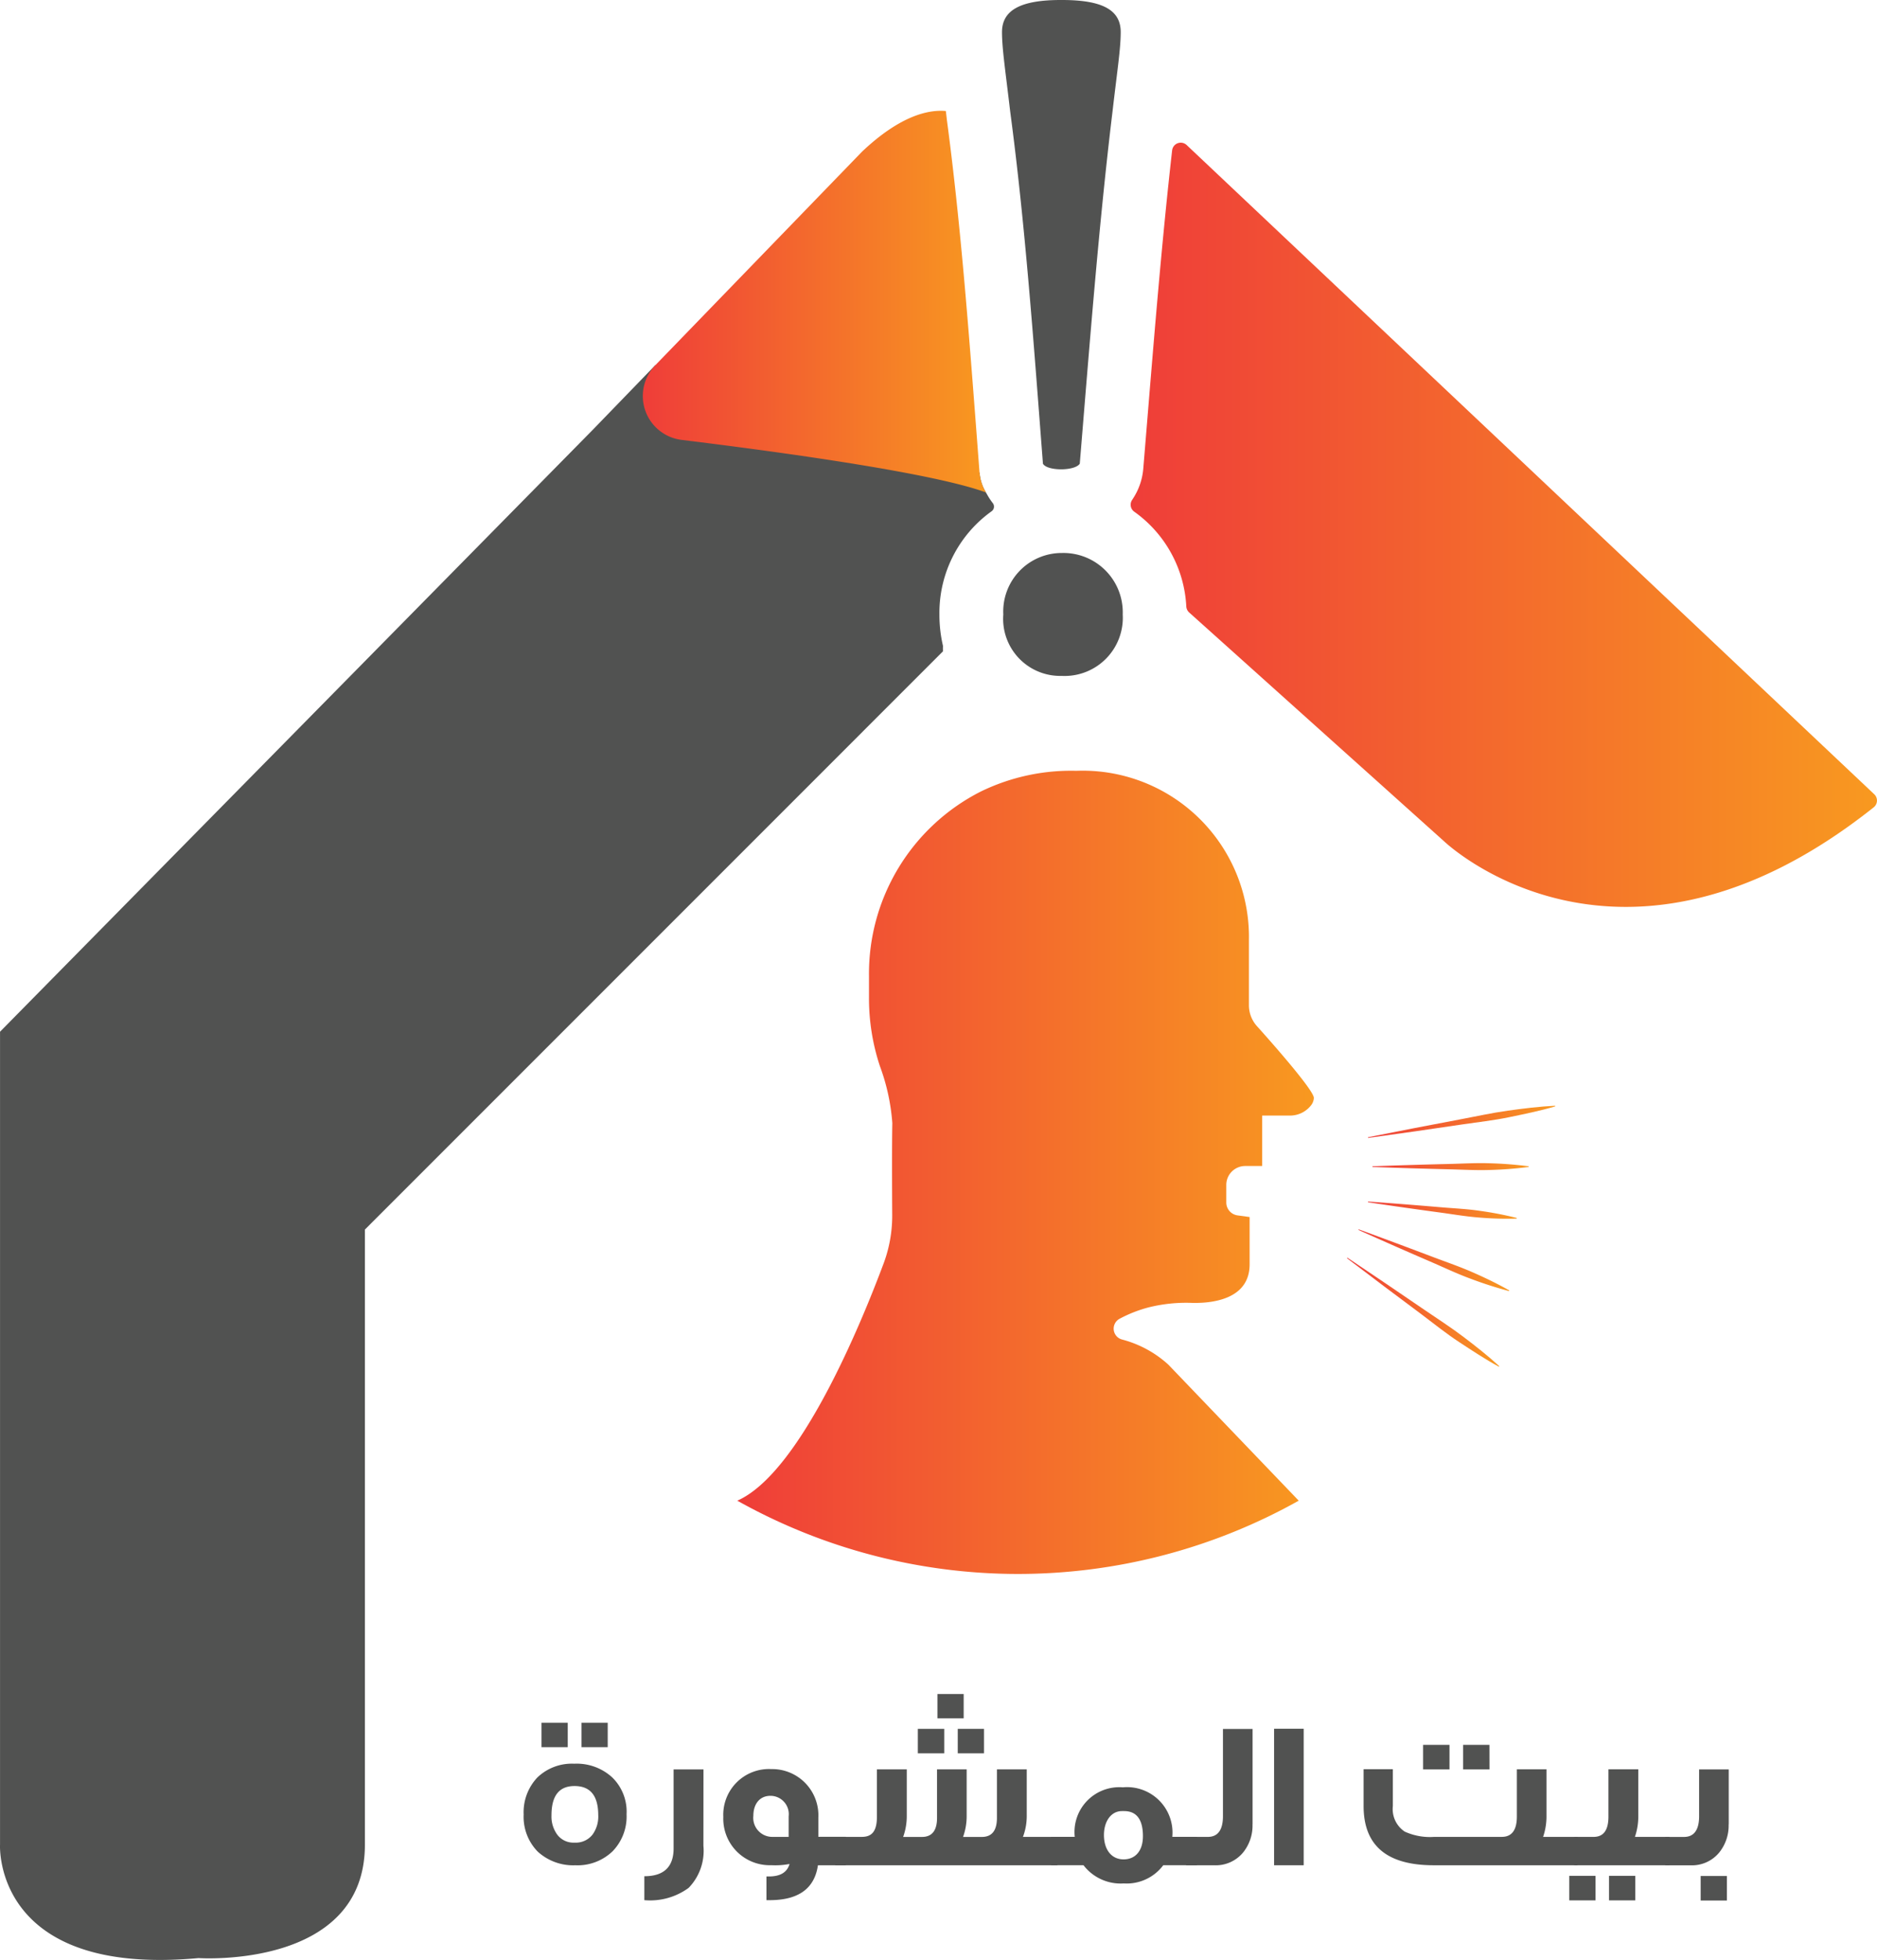 <svg xmlns="http://www.w3.org/2000/svg" xmlns:xlink="http://www.w3.org/1999/xlink" width="128.29" height="133.936" viewBox="0 0 128.29 133.936">
  <defs>
    <linearGradient id="linear-gradient" y1="0.5" x2="1" y2="0.5" gradientUnits="objectBoundingBox">
      <stop offset="0" stop-color="#ef3d39"/>
      <stop offset="1" stop-color="#f89920"/>
    </linearGradient>
    <linearGradient id="linear-gradient-2" x1="0" y1="0.5" x2="1" y2="0.5" xlink:href="#linear-gradient"/>
    <linearGradient id="linear-gradient-3" x1="0" y1="0.5" x2="1" y2="0.5" xlink:href="#linear-gradient"/>
    <linearGradient id="linear-gradient-4" x1="0" y1="0.501" x2="1" y2="0.501" xlink:href="#linear-gradient"/>
    <linearGradient id="linear-gradient-5" x1="0" y1="0.502" x2="1" y2="0.502" xlink:href="#linear-gradient"/>
    <linearGradient id="linear-gradient-6" x1="0" y1="0.5" x2="1" y2="0.5" xlink:href="#linear-gradient"/>
    <linearGradient id="linear-gradient-7" x1="0" y1="0.5" x2="1" y2="0.5" xlink:href="#linear-gradient"/>
    <linearGradient id="linear-gradient-8" x1="0" y1="0.5" x2="1" y2="0.5" xlink:href="#linear-gradient"/>
  </defs>
  <g id="بيت_المشورة-01" data-name="بيت المشورة-01" transform="translate(-262.524 -126.83)">
    <g id="Group_2" data-name="Group 2" transform="translate(262.524 126.83)">
      <path id="Path_1" data-name="Path 1" d="M386.98,306.777a39.26,39.26,0,0,0,38.373,0l-8.916-9.3a7.526,7.526,0,0,0-3.162-1.713.767.767,0,0,1-.174-1.413,9.088,9.088,0,0,1,1.972-.777,10.575,10.575,0,0,1,2.984-.312c1.3.032,3.94-.2,3.94-2.636v-3.231l-.826-.113a.889.889,0,0,1-.769-.879V285.2a1.293,1.293,0,0,1,1.292-1.292h1.162v-3.446h1.867a1.818,1.818,0,0,0,1.458-.684.875.875,0,0,0,.206-.522c0-.506-2.7-3.583-3.891-4.907a2.135,2.135,0,0,1-.547-1.429v-4.45a11.364,11.364,0,0,0-11.8-11.568,14.091,14.091,0,0,0-6.519,1.413,13.95,13.95,0,0,0-7.649,12.589v1.531a14.71,14.71,0,0,0,.745,4.644,14.143,14.143,0,0,1,.85,3.9c-.028,1.259-.02,4.349-.008,6.276a9.349,9.349,0,0,1-.587,3.312C395.459,294.634,391.276,304.886,386.98,306.777Z" transform="translate(-336.587 -204.23)" fill="url(#linear-gradient)"/>
      <path id="Path_2" data-name="Path 2" d="M489.928,339.09q2.654,1.774,5.284,3.575c.879.6,1.773,1.174,2.62,1.814s1.684,1.3,2.474,2.02l-.028.036c-.943-.51-1.826-1.1-2.717-1.684s-1.717-1.251-2.567-1.891q-2.557-1.9-5.094-3.835Z" transform="translate(-397.834 -253.145)" fill="url(#linear-gradient-2)"/>
      <path id="Path_3" data-name="Path 3" d="M491.846,334.3q2.612.954,5.207,1.939c.866.324,1.745.628,2.591,1s1.685.773,2.494,1.235l-.016.044a27.336,27.336,0,0,1-2.652-.854c-.87-.32-1.709-.717-2.555-1.085q-2.551-1.1-5.086-2.239Z" transform="translate(-398.983 -250.294)" fill="url(#linear-gradient-3)"/>
      <path id="Path_4" data-name="Path 4" d="M493.444,329.61q2.551.182,5.1.4c.85.069,1.7.109,2.547.235a23.632,23.632,0,0,1,2.518.486l0,.045a23.483,23.483,0,0,1-2.563-.073c-.85-.065-1.693-.206-2.535-.324q-2.533-.34-5.065-.721Z" transform="translate(-399.941 -247.503)" fill="url(#linear-gradient-4)"/>
      <path id="Path_5" data-name="Path 5" d="M494.19,323.342q2.672-.1,5.341-.162c.891-.024,1.782-.077,2.668-.045a25.628,25.628,0,0,1,2.668.207v.044a25.817,25.817,0,0,1-2.668.207c-.891.028-1.781-.02-2.668-.045q-2.672-.061-5.341-.162Z" transform="translate(-400.387 -243.644)" fill="url(#linear-gradient-5)"/>
      <path id="Path_6" data-name="Path 6" d="M493.44,315.6q3.182-.638,6.369-1.235c1.061-.2,2.118-.433,3.191-.583s2.146-.283,3.231-.336l.008.044c-1.045.308-2.106.522-3.162.741s-2.134.336-3.207.494q-3.207.48-6.422.919Z" transform="translate(-399.941 -237.886)" fill="url(#linear-gradient-6)"/>
      <path id="Path_7" data-name="Path 7" d="M326.732,204.934a9.3,9.3,0,0,0,.243,2.15v0c-.008.239,0,.372,0,.372l-39.511,39.515v42.033c0,8.527-11.37,7.75-11.37,7.75-14.083,1.3-13.568-7.75-13.568-7.75V233.452l40.519-41.138,4.264-4.405c14.447-2.105,19.176,5.065,22.169,7.353h0a3.02,3.02,0,0,0,.352,1.194l.081.146.065.113a4.661,4.661,0,0,0,.413.628.39.39,0,0,1-.1.551A8.537,8.537,0,0,0,326.732,204.934Z" transform="translate(-262.524 -162.95)" fill="#515251"/>
      <path id="Path_8" data-name="Path 8" d="M394.047,170.271a3.02,3.02,0,0,0,.352,1.194l.081.146c-3.644-1.34-14.058-2.766-20.8-3.591a3.021,3.021,0,0,1-1.8-5.1l14.135-14.6c2.628-2.482,4.555-2.879,5.725-2.774.02.17.041.34.061.518l.008.073c.919,6.891,1.466,14.026,2.041,21.577l.194,2.555Z" transform="translate(-327.093 -137.96)" fill="url(#linear-gradient-7)"/>
      <path id="Path_9" data-name="Path 9" d="M504.2,195.442a.591.591,0,0,1-.036.895c-17.37,13.807-29.356,2.328-29.356,2.328L457.375,183.02a.6.6,0,0,1-.194-.409,8.473,8.473,0,0,0-3.555-6.474.583.583,0,0,1-.146-.806c.032-.049.065-.1.093-.146h0a4.4,4.4,0,0,0,.668-1.984l.235-2.855c.539-6.572,1.049-12.819,1.737-18.9a.592.592,0,0,1,1-.36Z" transform="translate(-376.1 -141.169)" fill="url(#linear-gradient-8)"/>
      <g id="Group_1" data-name="Group 1" transform="translate(68.484)">
        <path id="Path_10" data-name="Path 10" d="M435.762,126.83c2.8,0,4.013.7,4.013,2.195,0,1.122-.235,2.612-.559,5.414-.931,7.7-1.539,15.581-2.239,24.076-.328.514-2.239.514-2.518,0-.652-8.491-1.215-16.374-2.239-24.076-.328-2.8-.559-4.292-.559-5.414,0-1.494,1.259-2.195,4.013-2.195Zm-.093,46.188a3.9,3.9,0,0,1-3.919-4.2,4,4,0,0,1,4.013-4.2,4.056,4.056,0,0,1,4.15,4.2,3.979,3.979,0,0,1-4.15,4.2Z" transform="translate(-431.66 -126.83)" fill="#515251"/>
      </g>
    </g>
    <g id="Group_3" data-name="Group 3" transform="translate(298.316 242.589)">
      <path id="Path_11" data-name="Path 11" d="M357.953,423.828a3.414,3.414,0,0,1-.956,2.531,3.452,3.452,0,0,1-2.547.956,3.583,3.583,0,0,1-2.575-.939,3.4,3.4,0,0,1-.956-2.531,3.449,3.449,0,0,1,.939-2.531,3.4,3.4,0,0,1,2.518-.939,3.583,3.583,0,0,1,2.587.927A3.258,3.258,0,0,1,357.953,423.828Zm-4.021-4.584h-1.794V417.58h1.794Zm2.085,4.656c0-1.332-.534-2-1.62-2-1.057,0-1.575.664-1.575,2a2.1,2.1,0,0,0,.389,1.316,1.381,1.381,0,0,0,1.186.551,1.45,1.45,0,0,0,1.231-.551A2.1,2.1,0,0,0,356.018,423.9Zm.648-4.656h-1.794V417.58h1.794Z" transform="translate(-350.92 -415.612)" fill="#515251"/>
      <path id="Path_12" data-name="Path 12" d="M375.327,430.659a3.627,3.627,0,0,1-1.012,2.879,4.456,4.456,0,0,1-3.025.838V432.74q2,0,2-1.907V425.44h2.041Z" transform="translate(-363.042 -420.289)" fill="#515251"/>
      <path id="Path_13" data-name="Path 13" d="M393,431.968h-1.907q-.346,2.387-3.3,2.385h-.219v-1.62h.174c.781,0,1.243-.287,1.405-.854a5.1,5.1,0,0,1-1.243.085,3.179,3.179,0,0,1-3.284-3.3,3.125,3.125,0,0,1,3.284-3.268,3.159,3.159,0,0,1,3.211,3.312v1.316H393v1.94Zm-3.907-1.94v-1.405a1.253,1.253,0,0,0-1.243-1.4c-.765,0-1.17.591-1.17,1.36a1.3,1.3,0,0,0,1.243,1.445Z" transform="translate(-370.981 -420.266)" fill="#515251"/>
      <path id="Path_14" data-name="Path 14" d="M418.7,424.422H403.51v-1.94h1.822c.664,0,1.028-.36,1.028-1.373V417.87H408.4v3.154a4.175,4.175,0,0,1-.247,1.462h1.288c.68,0,1.028-.433,1.028-1.3V417.87h2.025v3.154a4.177,4.177,0,0,1-.247,1.462h1.288c.68,0,1.028-.433,1.028-1.3V417.87H416.6v3.138a4.025,4.025,0,0,1-.259,1.474H418.7v1.94Zm-7.738-7.653h-1.806V415.1h1.806Zm1.328-2.385h-1.794V412.72h1.794Zm1.389,2.385h-1.794V415.1h1.794Z" transform="translate(-382.216 -412.72)" fill="#515251"/>
      <path id="Path_15" data-name="Path 15" d="M449.921,433.794h-2.312a3.123,3.123,0,0,1-2.7,1.243,3.2,3.2,0,0,1-2.749-1.243H439.94v-1.94h1.62a3.063,3.063,0,0,1,3.284-3.385,3.11,3.11,0,0,1,3.385,3.385h1.693Zm-3.7-1.98c0-1.142-.433-1.721-1.288-1.721h-.146c-.737,0-1.231.692-1.231,1.636,0,.968.49,1.664,1.344,1.664C445.726,433.39,446.22,432.782,446.22,431.815Z" transform="translate(-403.895 -422.093)" fill="#515251"/>
      <path id="Path_16" data-name="Path 16" d="M467.279,425.133a2.925,2.925,0,0,1-.636,1.911,2.419,2.419,0,0,1-2,.883H462.74v-1.939h1.49c.68,0,1.028-.478,1.028-1.417v-5.96h2.025v6.523Z" transform="translate(-417.463 -416.225)" fill="#515251"/>
      <path id="Path_17" data-name="Path 17" d="M479.615,427.909H477.59V418.58h2.025Z" transform="translate(-426.301 -416.207)" fill="#515251"/>
      <path id="Path_18" data-name="Path 18" d="M507.321,429.528h-9.835c-3.195,0-4.786-1.344-4.786-4.049v-2.514h2v2.514a1.846,1.846,0,0,0,.81,1.749,4.164,4.164,0,0,0,2.025.36h4.612c.68,0,1.028-.462,1.028-1.389v-3.227H505.2v3.154a4.344,4.344,0,0,1-.231,1.462h2.357Zm-8.75-6.551h-1.806V421.3h1.806Zm2.733,0H499.5V421.3H501.3Z" transform="translate(-435.292 -417.826)" fill="#515251"/>
      <path id="Path_19" data-name="Path 19" d="M529.214,434.387H527.42V432.71h1.794Zm5.045-2.4h-6.507v-1.94h1.332c.68,0,1.012-.462,1.012-1.389V425.43h2.041v3.154a4.343,4.343,0,0,1-.231,1.462h2.356v1.94Zm-2.328,2.4h-1.794V432.71h1.794Z" transform="translate(-455.954 -420.284)" fill="#515251"/>
      <path id="Path_20" data-name="Path 20" d="M547.946,429.2a2.923,2.923,0,0,1-.636,1.911,2.408,2.408,0,0,1-1.98.883H543.61v-1.939H544.9c.68,0,1.029-.478,1.029-1.417V425.44h2.024V429.2Zm-.117,5.2h-1.794v-1.676h1.794Z" transform="translate(-465.589 -420.289)" fill="#515251"/>
    </g>
  </g>
</svg>

